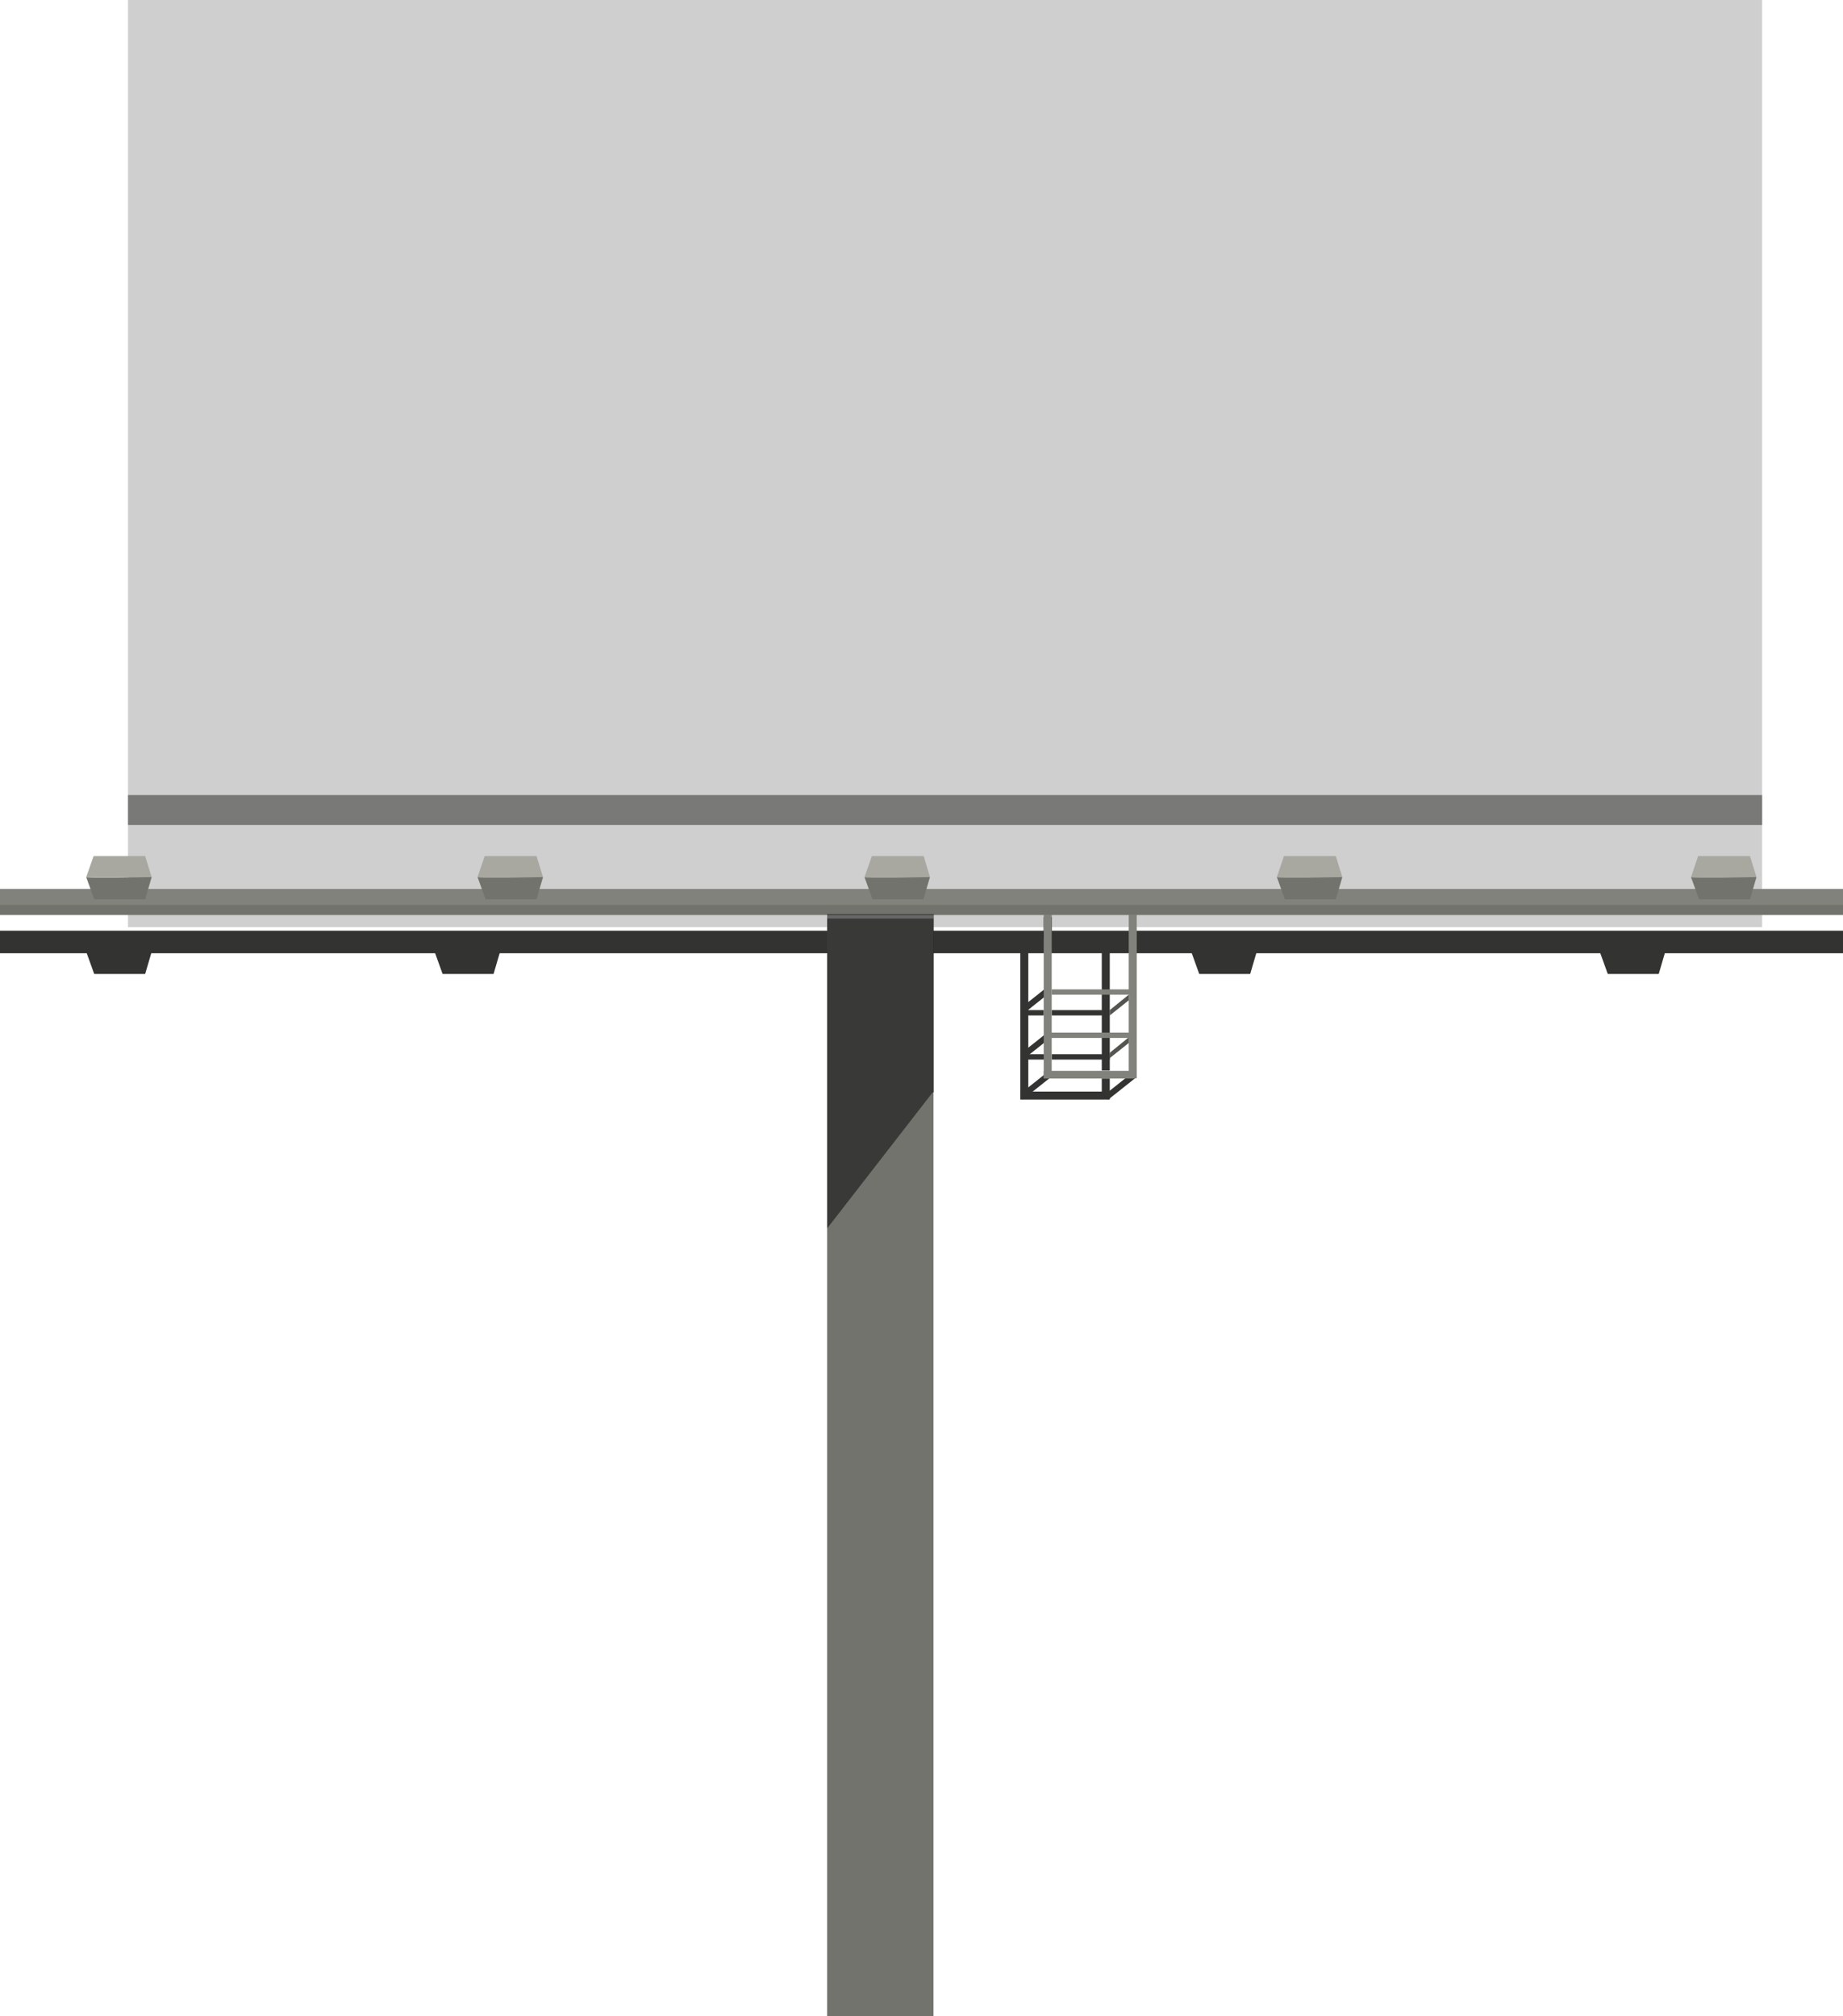 <?xml version="1.0" encoding="utf-8"?>
<!-- Generator: Adobe Illustrator 18.0.0, SVG Export Plug-In . SVG Version: 6.00 Build 0)  -->
<!DOCTYPE svg PUBLIC "-//W3C//DTD SVG 1.1//EN" "http://www.w3.org/Graphics/SVG/1.1/DTD/svg11.dtd">
<svg version="1.1" id="Layer_1" xmlns="http://www.w3.org/2000/svg" xmlns:xlink="http://www.w3.org/1999/xlink" x="0px" y="0px"
	 viewBox="0 0 622.1 680.6" enable-background="new 0 0 622.1 680.6" xml:space="preserve">
<g>
	<rect x="43.2" y="0" fill="#CFCFCF" width="551.6" height="313"/>
	<rect x="0" y="300.1" fill="#82827D" width="622.1" height="5.8"/>
	<rect x="0" y="314.2" fill="#333331" width="622.1" height="7.6"/>
	<rect x="0" y="305.5" fill="#73736E" width="622.1" height="3.4"/>
	<rect x="43.2" y="268.4" opacity="0.55" fill="#333331" width="551.6" height="10.1"/>
	<g>
		<polygon fill="#A8A8A1" points="31.6,289 49,289 51.2,296.1 29.1,296.1 		"/>
		<path fill="#73736E" d="M29.1,296.1l2.7,7.5H49l2.2-7.5C51.2,296.1,28.8,296.4,29.1,296.1z"/>
	</g>
	<g>
		<g>
			<g>
				<polygon fill="#333331" points="31.6,314.3 49,314.3 51.2,321.3 29.1,321.3 				"/>
			</g>
			<g>
				<path fill="#333331" d="M29.1,321.3l2.7,7.5H49l2.2-7.5C51.2,321.3,28.8,321.7,29.1,321.3z"/>
			</g>
		</g>
	</g>
	<g>
		<polygon fill="#A8A8A1" points="163.6,289 181.1,289 183.3,296.1 161.2,296.1 		"/>
		<path fill="#73736E" d="M161.2,296.1l2.7,7.5h17.2l2.2-7.5C183.3,296.1,160.9,296.4,161.2,296.1z"/>
	</g>
	<g>
		<g>
			<g>
				<polygon fill="#333331" points="149.1,314.3 166.6,314.3 168.7,321.3 146.7,321.3 				"/>
			</g>
			<g>
				<path fill="#333331" d="M146.7,321.3l2.7,7.5h17.2l2.2-7.5C168.7,321.3,146.3,321.7,146.7,321.3z"/>
			</g>
		</g>
	</g>
	<g>
		<g>
			<g>
				<polygon fill="#333331" points="404.5,314.3 422,314.3 424.2,321.3 402.1,321.3 				"/>
			</g>
			<g>
				<path fill="#333331" d="M402.1,321.3l2.7,7.5H422l2.2-7.5C424.2,321.3,401.7,321.7,402.1,321.3z"/>
			</g>
		</g>
	</g>
	<g>
		<g>
			<g>
				<polygon fill="#333331" points="542.4,314.3 559.9,314.3 562.1,321.3 540,321.3 				"/>
			</g>
			<g>
				<path fill="#333331" d="M540,321.3l2.7,7.5h17.2l2.2-7.5C562.1,321.3,539.6,321.7,540,321.3z"/>
			</g>
		</g>
	</g>
	<g>
		<polygon fill="#A8A8A1" points="294.3,289 311.8,289 313.9,296.1 291.8,296.1 		"/>
		<path fill="#73736E" d="M291.8,296.1l2.7,7.5h17.2l2.2-7.5C313.9,296.1,291.5,296.4,291.8,296.1z"/>
	</g>
	<g>
		<polygon fill="#A8A8A1" points="433.4,289 450.9,289 453.1,296.1 431,296.1 		"/>
		<path fill="#73736E" d="M431,296.1l2.7,7.5h17.2l2.2-7.5C453.1,296.1,430.6,296.4,431,296.1z"/>
	</g>
	<g>
		<polygon fill="#A8A8A1" points="573.2,289 590.7,289 592.9,296.1 570.8,296.1 		"/>
		<path fill="#73736E" d="M570.8,296.1l2.7,7.5h17.2l2.2-7.5C592.9,296.1,570.5,296.4,570.8,296.1z"/>
	</g>
	<rect x="279.2" y="310.1" fill="#73736E" width="35.9" height="370.5"/>
	<polygon opacity="0.5" points="279.2,308.6 279.2,368.4 279.2,368.8 279.2,414.7 314.8,368.8 315.2,368.8 315.2,308.6 	"/>
	<rect x="344.4" y="321.3" fill="#333331" width="2.7" height="49.5"/>
	<rect x="371.9" y="321.5" fill="#333331" width="2.7" height="39.9"/>
	<rect x="371.9" y="364.1" fill="#333331" width="2.7" height="4.5"/>
	<rect x="352.3" y="309.6" width="2.7" height="4.8"/>
	<polygon points="352.3,317.1 352.3,314.4 355,314.4 	"/>
	<rect x="346.8" y="341" fill="#333331" width="5.5" height="1.8"/>
	<rect x="355" y="341" fill="#333331" width="17" height="1.8"/>
	<polygon fill="#545451" points="381,352.1 374.6,357.2 374.6,355.4 381,350.2 	"/>
	<rect x="355" y="334" fill="#82827D" width="27.9" height="1.8"/>
	<rect x="354.3" y="348.6" fill="#82827D" width="27.9" height="1.8"/>
	<polygon fill="#545451" points="381,337.7 374.6,342.8 374.6,341 381,335.8 	"/>
	<polygon fill="#333331" points="354.5,363.8 345.2,371.2 345.2,368.6 354.5,361.2 	"/>
	<polygon fill="#333331" points="354.5,350.4 345.2,357.8 345.2,355.2 354.5,347.8 	"/>
	<polygon fill="#333331" points="354.5,335 345.2,342.4 345.2,339.8 354.5,332.4 	"/>
	<polygon fill="#333331" points="383.4,363.8 374.1,371.2 374.1,368.6 383.4,361.2 	"/>
	<rect x="355" y="355.9" fill="#333331" width="19.6" height="1.8"/>
	<rect x="346.8" y="355.9" fill="#333331" width="5.6" height="1.8"/>
	<rect x="352.3" y="308.8" fill="#82827D" width="2.7" height="55.2"/>
	<rect x="352.3" y="361.5" fill="#82827D" width="30.8" height="2.6"/>
	<rect x="381" y="308.8" fill="#82827D" width="2.7" height="55.2"/>
	<rect x="344.4" y="368.5" fill="#333331" width="30.2" height="2.7"/>
</g>
</svg>
